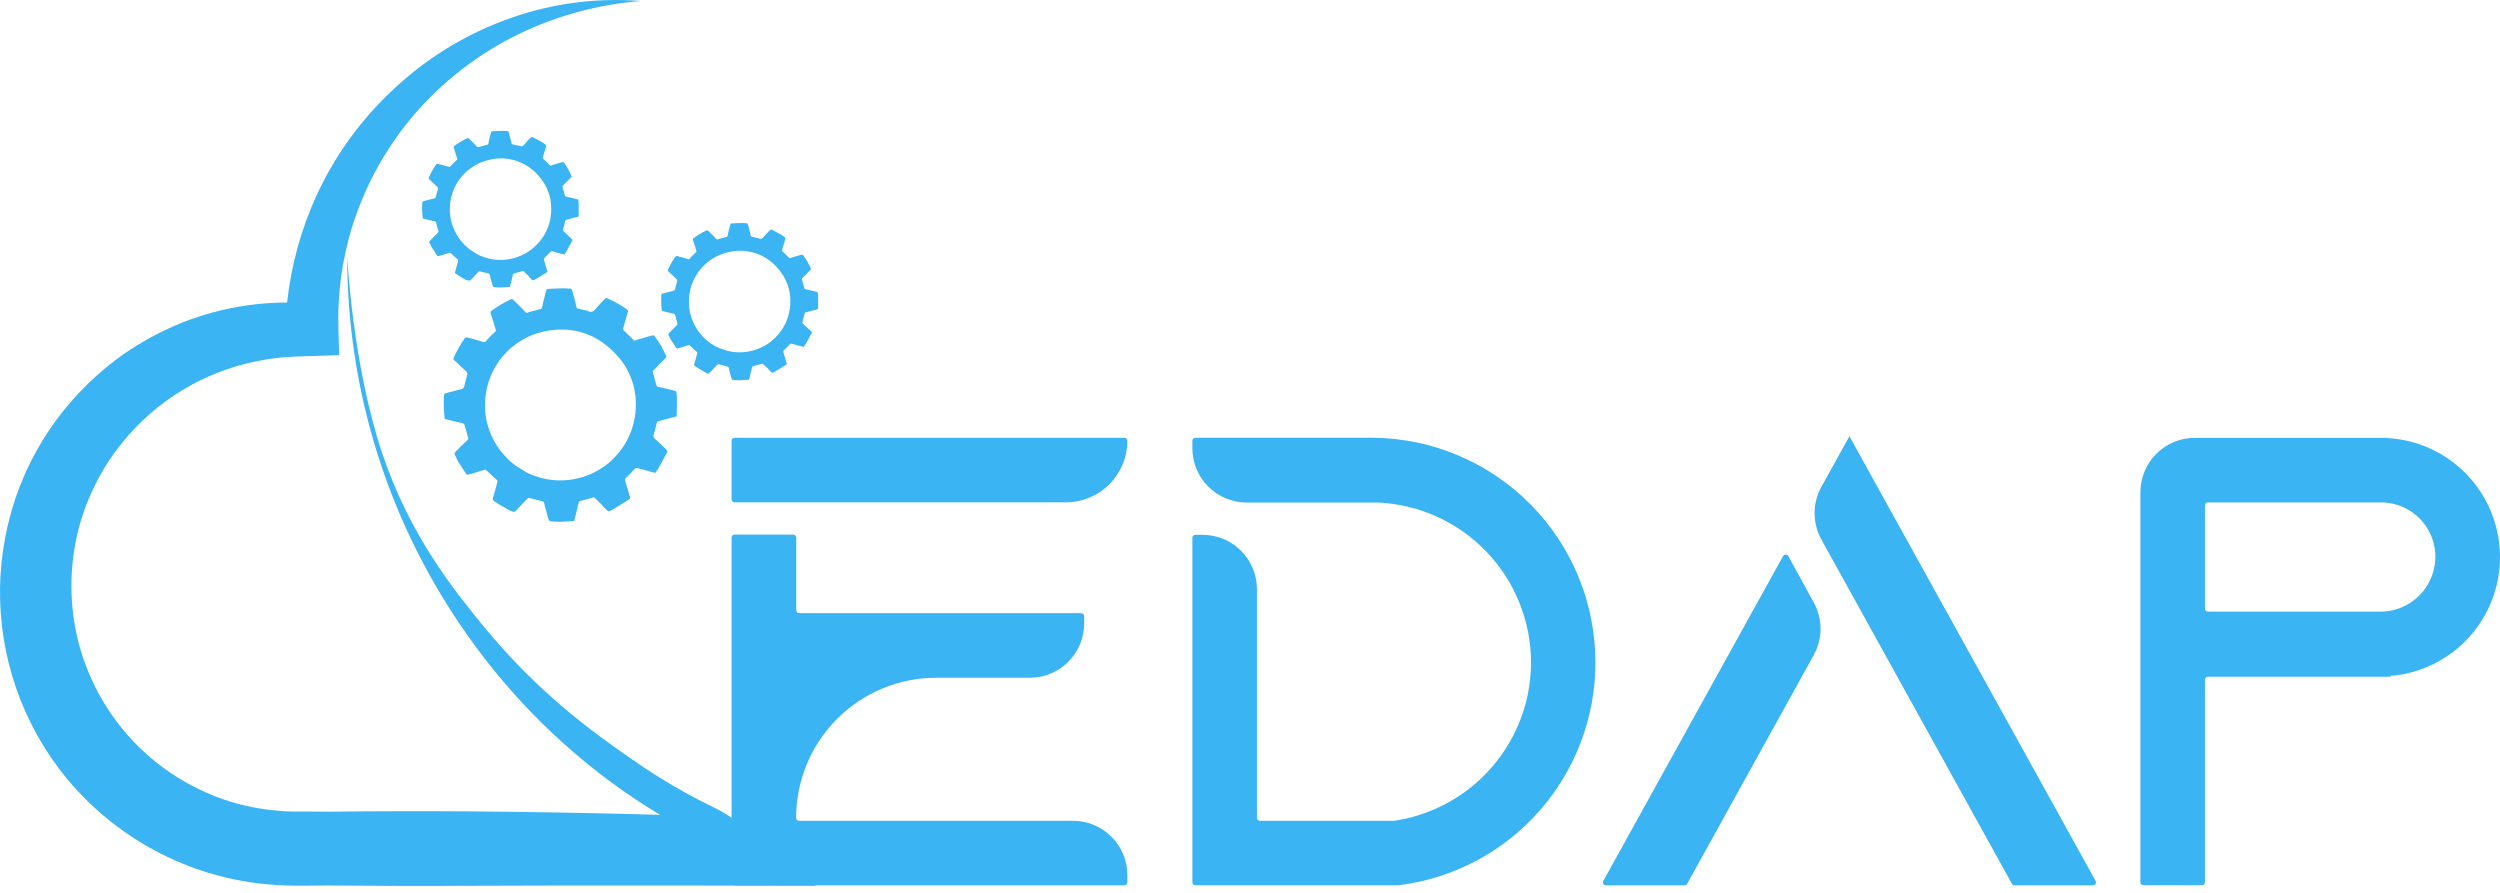 <svg width="154" height="55" viewBox="0 0 154 55" fill="none" xmlns="http://www.w3.org/2000/svg">
<path d="M44.157 49.831C42.309 48.945 40.537 47.907 38.861 46.726C36.622 45.169 33.171 42.727 29.727 38.506C28.02 36.414 25.257 33.026 23.549 27.938C21.698 22.396 21.389 15.776 21.389 15.791C21.379 24.172 23.981 32.349 28.833 39.183C31.281 42.65 34.27 45.7 37.688 48.217C38.643 48.92 39.639 49.578 40.659 50.193C36.758 50.084 32.854 50.014 28.95 49.981C26.021 49.96 23.093 49.967 20.163 50.001L18.982 49.99H18.519C18.364 49.99 18.199 49.99 18.077 49.99C17.811 49.977 17.542 49.99 17.278 49.954C17.014 49.918 16.747 49.916 16.485 49.876C16.223 49.836 15.959 49.802 15.699 49.751C14.655 49.558 13.638 49.241 12.67 48.806C10.718 47.942 8.991 46.64 7.623 45.002C6.258 43.361 5.287 41.431 4.782 39.358C4.287 37.269 4.272 35.095 4.74 33C4.974 31.952 5.334 30.936 5.811 29.973C6.28 29 6.863 28.086 7.546 27.249C9.63 24.677 12.545 22.911 15.79 22.256C16.332 22.145 16.881 22.063 17.432 22.011L18.278 21.96L19.206 21.931L20.896 21.878L20.848 20.295C20.789 18.508 20.978 16.722 21.41 14.987C21.41 15.247 21.397 15.509 21.399 15.769C21.399 15.492 21.41 15.218 21.419 14.943C21.579 14.304 21.773 13.675 22.002 13.058C22.867 10.703 24.174 8.536 25.853 6.672C27.577 4.778 29.644 3.228 31.945 2.102C34.311 0.96 36.869 0.267 39.488 0.061C36.792 -0.152 34.08 0.197 31.526 1.088C28.906 1.995 26.5 3.429 24.454 5.3C22.363 7.189 20.677 9.482 19.499 12.041C18.544 14.129 17.931 16.357 17.684 18.64H17.261C16.576 18.659 15.892 18.716 15.213 18.813C13.847 19.008 12.508 19.363 11.224 19.87C9.937 20.389 8.713 21.051 7.574 21.844C6.438 22.652 5.399 23.586 4.475 24.63C2.607 26.737 1.268 29.259 0.571 31.988C0.223 33.353 0.032 34.754 0.003 36.162C-0.072 40.452 1.381 44.628 4.103 47.944C5.916 50.135 8.217 51.872 10.821 53.017C12.118 53.59 13.48 54.007 14.877 54.257C15.226 54.323 15.574 54.378 15.934 54.416C16.293 54.454 16.635 54.492 16.99 54.515C17.346 54.539 17.696 54.545 18.047 54.556H18.998L20.182 54.545C23.11 54.572 26.039 54.585 28.966 54.564C35.855 54.524 50.26 54.564 50.26 54.564C50.277 54.579 45.944 50.692 44.157 49.831Z" fill="#3AB4F2"/>
<path d="M69.446 27.152C69.446 28.157 69.046 29.122 68.335 29.833C67.624 30.544 66.659 30.944 65.654 30.944H45.248C45.2 30.944 45.153 30.924 45.118 30.89C45.084 30.855 45.065 30.808 45.065 30.76V27.152C45.065 27.103 45.084 27.056 45.118 27.022C45.153 26.987 45.2 26.968 45.248 26.968H69.26C69.284 26.968 69.308 26.972 69.331 26.981C69.353 26.99 69.374 27.004 69.391 27.021C69.408 27.038 69.422 27.058 69.432 27.081C69.441 27.103 69.446 27.127 69.446 27.152ZM49.226 50.561H66.098C66.985 50.561 67.837 50.913 68.464 51.541C69.092 52.168 69.445 53.019 69.446 53.907V54.353C69.446 54.377 69.441 54.401 69.432 54.423C69.422 54.446 69.408 54.466 69.391 54.483C69.374 54.501 69.353 54.514 69.331 54.523C69.308 54.532 69.284 54.537 69.26 54.536H45.248C45.2 54.536 45.153 54.517 45.118 54.483C45.084 54.448 45.065 54.401 45.065 54.353V33.116C45.065 33.068 45.084 33.021 45.118 32.986C45.153 32.952 45.2 32.932 45.248 32.932H48.867C48.916 32.932 48.962 32.952 48.997 32.986C49.032 33.021 49.051 33.068 49.051 33.116V37.587C49.051 37.611 49.056 37.635 49.065 37.658C49.074 37.68 49.088 37.7 49.105 37.718C49.123 37.735 49.143 37.748 49.166 37.757C49.188 37.767 49.212 37.771 49.237 37.771H66.601C66.65 37.771 66.696 37.79 66.731 37.825C66.765 37.859 66.785 37.906 66.785 37.955V38.401C66.785 39.289 66.432 40.14 65.804 40.768C65.176 41.396 64.325 41.749 63.437 41.749H57.675C55.385 41.749 53.189 42.658 51.57 44.277C49.951 45.896 49.041 48.091 49.04 50.381C49.041 50.429 49.062 50.475 49.096 50.509C49.131 50.543 49.178 50.561 49.226 50.561Z" fill="#3AB4F2"/>
<path d="M98.278 40.806C98.281 44.181 97.049 47.44 94.814 49.969C92.579 52.498 89.496 54.122 86.146 54.534H73.635C73.586 54.534 73.539 54.515 73.504 54.48C73.469 54.446 73.45 54.399 73.449 54.35V33.129C73.45 33.08 73.469 33.033 73.504 32.999C73.539 32.964 73.586 32.945 73.635 32.945H74.079C74.967 32.945 75.818 33.298 76.446 33.926C77.074 34.554 77.427 35.405 77.427 36.293V50.374C77.427 50.399 77.431 50.423 77.44 50.446C77.449 50.468 77.463 50.489 77.48 50.506C77.497 50.523 77.517 50.537 77.54 50.546C77.562 50.556 77.587 50.56 77.611 50.56H85.882C87.876 50.264 89.732 49.365 91.201 47.984C92.67 46.603 93.681 44.805 94.1 42.833C94.239 42.166 94.31 41.487 94.311 40.806C94.308 38.267 93.326 35.827 91.571 33.992C89.815 32.158 87.42 31.071 84.884 30.956H76.797C75.909 30.956 75.058 30.604 74.43 29.976C73.802 29.349 73.45 28.498 73.449 27.61V27.149C73.45 27.1 73.469 27.054 73.504 27.019C73.539 26.985 73.586 26.965 73.635 26.965H84.601C88.243 27.006 91.721 28.482 94.282 31.072C96.842 33.662 98.278 37.157 98.276 40.8L98.278 40.806Z" fill="#3AB4F2"/>
<path d="M110.164 34.262L111.73 37.118C112.002 37.612 112.145 38.168 112.145 38.733C112.145 39.297 112.002 39.853 111.73 40.347L103.93 54.441C103.914 54.47 103.891 54.494 103.863 54.511C103.835 54.528 103.803 54.536 103.77 54.536H98.925C98.893 54.537 98.861 54.529 98.833 54.513C98.805 54.498 98.782 54.475 98.765 54.447C98.749 54.419 98.74 54.388 98.74 54.355C98.74 54.323 98.748 54.292 98.764 54.264L109.834 34.262C109.85 34.232 109.873 34.207 109.902 34.189C109.931 34.172 109.965 34.162 109.999 34.162C110.033 34.162 110.066 34.172 110.095 34.189C110.124 34.207 110.148 34.232 110.164 34.262ZM128.935 54.536H124.095C124.062 54.536 124.03 54.528 124.002 54.511C123.973 54.494 123.95 54.47 123.934 54.441L113.926 36.357L112.197 33.233C111.922 32.737 111.779 32.179 111.779 31.613C111.779 31.046 111.922 30.488 112.197 29.992L113.924 26.87L116.551 31.618L129.089 54.264C129.105 54.292 129.113 54.323 129.112 54.355C129.112 54.387 129.103 54.418 129.087 54.446C129.071 54.473 129.048 54.496 129.02 54.512C128.992 54.528 128.961 54.536 128.929 54.536H128.935Z" fill="#3AB4F2"/>
<path d="M147.227 41.639L147.282 41.687H136.009C135.96 41.688 135.914 41.708 135.879 41.743C135.845 41.777 135.825 41.824 135.825 41.873V54.344C135.825 54.393 135.806 54.44 135.772 54.474C135.737 54.509 135.69 54.528 135.642 54.528H132.033C131.985 54.528 131.938 54.509 131.903 54.474C131.869 54.44 131.85 54.393 131.85 54.344V30.32C131.85 29.432 132.202 28.581 132.829 27.953C133.457 27.326 134.308 26.973 135.196 26.972H147.051V26.983C148.912 27.083 150.665 27.887 151.955 29.231C153.245 30.576 153.976 32.361 153.999 34.224C154.023 36.087 153.338 37.889 152.082 39.266C150.827 40.643 149.095 41.491 147.237 41.639H147.227ZM149.854 33.256C149.632 32.577 149.198 31.987 148.617 31.572C148.035 31.157 147.336 30.939 146.622 30.95C146.548 30.95 146.476 30.95 146.411 30.95C146.393 30.948 146.375 30.948 146.358 30.95H136.009C135.961 30.95 135.914 30.969 135.879 31.004C135.845 31.038 135.825 31.085 135.825 31.134V37.492C135.825 37.541 135.845 37.587 135.879 37.622C135.914 37.656 135.961 37.676 136.009 37.676H146.647C147.18 37.674 147.704 37.546 148.177 37.304C148.651 37.061 149.06 36.71 149.373 36.28C149.685 35.849 149.891 35.351 149.975 34.825C150.059 34.3 150.017 33.762 149.854 33.256Z" fill="#3AB4F2"/>
<path d="M31.382 31.44L30.719 31.053C30.628 30.999 30.541 30.931 30.448 30.878C30.41 30.86 30.38 30.828 30.366 30.788C30.351 30.749 30.353 30.705 30.37 30.667C30.452 30.377 30.53 30.085 30.611 29.794C30.666 29.597 30.666 29.597 30.492 29.46L29.905 28.921L29.159 29.151C29.072 29.174 28.983 29.194 28.899 29.225C28.88 29.235 28.86 29.241 28.839 29.243C28.818 29.245 28.797 29.242 28.777 29.235C28.758 29.229 28.739 29.218 28.724 29.204C28.708 29.19 28.696 29.172 28.687 29.153C28.561 28.942 28.43 28.754 28.301 28.553C28.279 28.521 28.254 28.49 28.231 28.46L28.041 28.061C27.975 27.919 27.975 27.919 28.081 27.811L28.379 27.507L28.802 27.103C28.823 27.085 28.837 27.06 28.844 27.032C28.85 27.005 28.847 26.977 28.835 26.951C28.764 26.706 28.692 26.458 28.624 26.209C28.618 26.17 28.599 26.134 28.57 26.108C28.542 26.081 28.505 26.064 28.465 26.061C28.309 26.029 28.155 25.993 27.998 25.957L27.398 25.809C27.336 25.328 27.319 24.842 27.349 24.357C27.352 24.321 27.368 24.286 27.393 24.26C27.419 24.233 27.453 24.216 27.489 24.212C27.798 24.136 28.104 24.047 28.415 23.975C28.466 23.967 28.514 23.942 28.549 23.903C28.584 23.865 28.604 23.815 28.607 23.763C28.651 23.552 28.709 23.341 28.772 23.117C28.791 23.072 28.794 23.023 28.781 22.976C28.768 22.93 28.739 22.889 28.7 22.861C28.468 22.649 28.244 22.438 28.017 22.227C27.91 22.125 27.91 22.121 27.967 21.992C28.146 21.603 28.358 21.229 28.601 20.876C28.62 20.84 28.653 20.812 28.692 20.797C28.731 20.783 28.773 20.783 28.812 20.798C28.939 20.834 29.066 20.861 29.193 20.893L29.256 20.914L29.431 20.961C29.535 20.992 29.643 21.022 29.74 21.056C29.762 21.067 29.785 21.073 29.81 21.073C29.834 21.074 29.858 21.07 29.881 21.061C29.903 21.052 29.923 21.039 29.94 21.021C29.957 21.004 29.97 20.983 29.979 20.961L30.129 20.796L30.19 20.732L30.452 20.481C30.522 20.443 30.571 20.401 30.539 20.305C30.44 19.993 30.349 19.671 30.247 19.363C30.205 19.232 30.205 19.198 30.315 19.118C30.66 18.867 31.027 18.649 31.412 18.467C31.549 18.403 31.552 18.403 31.661 18.513L32.137 18.976C32.192 19.039 32.245 19.103 32.304 19.162C32.435 19.297 32.435 19.295 32.615 19.217L33.285 19.041C33.312 19.037 33.338 19.024 33.358 19.005C33.377 18.985 33.39 18.959 33.395 18.932C33.424 18.798 33.452 18.667 33.479 18.534L33.625 17.976C33.667 17.813 33.667 17.803 33.822 17.794C34.115 17.775 34.411 17.765 34.707 17.759C34.821 17.759 34.935 17.771 35.047 17.777C35.223 17.777 35.221 17.777 35.259 17.949C35.286 18.052 35.32 18.16 35.35 18.259C35.403 18.471 35.46 18.682 35.508 18.906C35.513 18.937 35.529 18.965 35.552 18.985C35.575 19.006 35.604 19.018 35.635 19.02C35.825 19.058 36.011 19.105 36.202 19.147L36.231 19.164C36.265 19.185 36.303 19.2 36.343 19.206C36.383 19.213 36.424 19.211 36.463 19.202C36.502 19.193 36.539 19.176 36.572 19.152C36.605 19.129 36.633 19.099 36.654 19.065C36.834 18.853 37.039 18.642 37.235 18.441C37.334 18.338 37.339 18.338 37.47 18.399C37.86 18.576 38.232 18.788 38.584 19.033C38.625 19.07 38.662 19.11 38.696 19.154C38.594 19.509 38.495 19.864 38.391 20.21C38.382 20.243 38.383 20.277 38.395 20.309C38.407 20.341 38.428 20.367 38.457 20.386C38.615 20.532 38.77 20.684 38.924 20.834C38.977 20.885 39.023 20.94 39.074 20.992L39.245 20.929L40.091 20.688C40.273 20.635 40.275 20.631 40.382 20.785C40.49 20.94 40.594 21.117 40.714 21.282C40.845 21.511 40.96 21.748 41.059 21.992L40.201 22.867C40.279 23.151 40.355 23.43 40.429 23.713C40.434 23.743 40.449 23.771 40.472 23.793C40.494 23.815 40.523 23.829 40.554 23.833L41.135 23.964C41.276 24 41.416 24.04 41.558 24.07C41.591 24.074 41.622 24.09 41.644 24.115C41.666 24.141 41.677 24.174 41.676 24.207C41.676 24.292 41.689 24.374 41.697 24.459C41.697 24.799 41.697 25.142 41.687 25.482C41.687 25.655 41.687 25.657 41.517 25.693C41.209 25.776 40.9 25.858 40.592 25.934C40.553 25.94 40.517 25.959 40.49 25.988C40.463 26.017 40.447 26.053 40.444 26.093C40.395 26.321 40.338 26.547 40.268 26.769C40.249 26.813 40.245 26.861 40.257 26.907C40.269 26.953 40.296 26.994 40.334 27.023C40.566 27.234 40.792 27.445 41.019 27.669C41.129 27.775 41.137 27.782 41.065 27.917C40.898 28.234 40.725 28.551 40.549 28.86C40.494 28.953 40.433 29.043 40.368 29.13L40.194 29.088C39.896 29.008 39.6 28.929 39.304 28.843C39.262 28.828 39.216 28.827 39.173 28.84C39.13 28.852 39.093 28.879 39.066 28.915C38.915 29.085 38.756 29.248 38.588 29.403C38.549 29.431 38.521 29.471 38.509 29.517C38.496 29.564 38.499 29.612 38.518 29.656C38.607 29.927 38.687 30.2 38.765 30.474C38.833 30.718 38.877 30.686 38.632 30.842C38.332 31.037 38.019 31.214 37.713 31.4L37.675 31.432C37.652 31.435 37.63 31.441 37.609 31.449C37.591 31.464 37.569 31.475 37.546 31.481C37.523 31.487 37.499 31.488 37.475 31.484C37.452 31.48 37.429 31.47 37.41 31.457C37.39 31.443 37.374 31.425 37.362 31.404C37.302 31.338 37.238 31.276 37.17 31.218L37.138 31.187C37.138 31.17 37.138 31.149 37.125 31.138C36.95 30.969 36.772 30.802 36.59 30.631C36.337 30.701 36.071 30.781 35.8 30.842C35.758 30.846 35.719 30.865 35.689 30.894C35.658 30.923 35.639 30.961 35.633 31.003C35.576 31.265 35.513 31.525 35.451 31.785C35.428 31.882 35.398 31.979 35.369 32.091L34.496 32.148L34.12 32.129H34.103C33.817 32.104 33.817 32.102 33.743 31.831C33.688 31.631 33.631 31.43 33.576 31.229C33.557 31.146 33.54 31.062 33.521 30.98C33.517 30.954 33.505 30.931 33.486 30.914C33.467 30.896 33.443 30.885 33.418 30.882C33.158 30.819 32.9 30.753 32.64 30.684C32.613 30.674 32.584 30.673 32.557 30.68C32.529 30.687 32.504 30.702 32.486 30.724C32.456 30.758 32.422 30.789 32.391 30.821C32.179 31.032 31.98 31.244 31.78 31.468C31.769 31.485 31.754 31.499 31.738 31.51C31.721 31.521 31.702 31.529 31.683 31.532C31.663 31.536 31.643 31.536 31.623 31.532C31.603 31.528 31.585 31.52 31.568 31.508C31.508 31.481 31.446 31.458 31.382 31.44ZM33.029 29.341C33.071 29.356 33.111 29.375 33.156 29.39C33.852 29.603 34.588 29.65 35.306 29.526C36.023 29.403 36.702 29.113 37.287 28.679C37.872 28.245 38.346 27.68 38.673 27.029C39 26.379 39.169 25.66 39.167 24.932C39.183 23.812 38.771 22.728 38.015 21.901C36.791 20.546 35.267 20.046 33.483 20.422C32.515 20.639 31.643 21.162 30.996 21.914C30.349 22.666 29.961 23.607 29.89 24.596C29.84 25.204 29.912 25.815 30.102 26.394C30.292 26.973 30.597 27.508 30.998 27.968C31.325 28.365 31.724 28.696 32.175 28.944C32.437 29.121 32.725 29.256 33.029 29.344V29.341Z" fill="#3AB4F2"/>
<path d="M43.45 22.941C43.302 22.854 43.151 22.77 43.004 22.681C42.942 22.645 42.885 22.599 42.822 22.563C42.809 22.557 42.797 22.549 42.787 22.538C42.777 22.528 42.77 22.516 42.765 22.502C42.76 22.489 42.758 22.474 42.758 22.46C42.759 22.446 42.763 22.432 42.769 22.419C42.824 22.225 42.877 22.028 42.932 21.831C42.968 21.698 42.968 21.698 42.851 21.607L42.456 21.25L41.955 21.404C41.896 21.417 41.837 21.434 41.78 21.453C41.767 21.46 41.754 21.465 41.739 21.466C41.725 21.467 41.711 21.466 41.697 21.461C41.683 21.456 41.671 21.449 41.66 21.439C41.65 21.43 41.642 21.418 41.636 21.404C41.551 21.269 41.463 21.136 41.376 21.003C41.361 20.98 41.344 20.961 41.33 20.939C41.287 20.849 41.243 20.76 41.201 20.671C41.158 20.582 41.158 20.576 41.228 20.504L41.429 20.293L41.71 20.02C41.724 20.008 41.734 19.991 41.737 19.973C41.741 19.954 41.739 19.936 41.731 19.919C41.682 19.754 41.634 19.587 41.596 19.42C41.592 19.393 41.579 19.369 41.559 19.351C41.54 19.333 41.515 19.322 41.488 19.32L41.175 19.251L40.772 19.151C40.729 18.828 40.718 18.501 40.738 18.175C40.739 18.15 40.749 18.127 40.766 18.109C40.783 18.091 40.806 18.08 40.831 18.078C41.042 18.025 41.254 17.965 41.465 17.917C41.498 17.912 41.529 17.896 41.553 17.871C41.576 17.847 41.59 17.815 41.594 17.782C41.624 17.635 41.661 17.491 41.706 17.348C41.718 17.318 41.719 17.285 41.71 17.253C41.702 17.222 41.683 17.195 41.657 17.175C41.501 17.033 41.349 16.887 41.196 16.742C41.127 16.674 41.124 16.672 41.165 16.583C41.283 16.321 41.425 16.07 41.587 15.833C41.601 15.808 41.623 15.789 41.649 15.779C41.676 15.77 41.705 15.771 41.731 15.782C41.816 15.805 41.902 15.824 41.987 15.845L42.031 15.858L42.15 15.89L42.361 15.953C42.376 15.961 42.392 15.965 42.408 15.966C42.424 15.967 42.441 15.964 42.456 15.958C42.471 15.952 42.485 15.943 42.496 15.931C42.508 15.919 42.516 15.905 42.522 15.89L42.621 15.78L42.663 15.738L42.839 15.569C42.885 15.541 42.919 15.514 42.898 15.45C42.83 15.239 42.769 15.027 42.701 14.816C42.672 14.727 42.674 14.706 42.748 14.651C42.979 14.482 43.226 14.335 43.486 14.214C43.576 14.171 43.578 14.171 43.653 14.245L43.972 14.556C44.01 14.598 44.046 14.641 44.084 14.681C44.172 14.772 44.172 14.772 44.295 14.717L44.745 14.601C44.764 14.598 44.781 14.589 44.794 14.576C44.808 14.562 44.816 14.545 44.819 14.527L44.876 14.26C44.91 14.133 44.942 14.009 44.976 13.884C45.01 13.759 45.003 13.768 45.107 13.761C45.305 13.749 45.504 13.742 45.703 13.738C45.779 13.738 45.855 13.738 45.931 13.751C46.049 13.751 46.047 13.751 46.079 13.865C46.098 13.935 46.119 14.005 46.14 14.076C46.176 14.22 46.212 14.366 46.246 14.51C46.25 14.53 46.26 14.549 46.275 14.563C46.29 14.577 46.31 14.586 46.331 14.588C46.459 14.613 46.586 14.645 46.713 14.672L46.732 14.685C46.779 14.713 46.836 14.722 46.89 14.71C46.943 14.697 46.99 14.664 47.02 14.617C47.14 14.47 47.28 14.336 47.411 14.195C47.478 14.125 47.48 14.125 47.569 14.165C47.83 14.284 48.081 14.425 48.317 14.588C48.345 14.612 48.37 14.64 48.391 14.67L48.18 15.385C48.174 15.407 48.175 15.43 48.182 15.451C48.191 15.473 48.205 15.491 48.224 15.503C48.33 15.602 48.436 15.704 48.537 15.805C48.573 15.839 48.605 15.875 48.639 15.911L48.753 15.869L49.315 15.706C49.438 15.67 49.44 15.668 49.512 15.771C49.584 15.875 49.66 15.983 49.733 16.105C49.821 16.26 49.899 16.419 49.966 16.583L49.387 17.169C49.44 17.359 49.49 17.547 49.541 17.735C49.544 17.756 49.554 17.775 49.569 17.79C49.584 17.805 49.603 17.814 49.624 17.817C49.755 17.845 49.886 17.877 50.017 17.906C50.11 17.93 50.205 17.957 50.3 17.976C50.323 17.978 50.344 17.989 50.359 18.006C50.374 18.024 50.382 18.046 50.38 18.069C50.38 18.124 50.391 18.181 50.395 18.238C50.395 18.466 50.395 18.697 50.395 18.925C50.395 19.044 50.395 19.044 50.279 19.071C50.068 19.126 49.856 19.183 49.657 19.234C49.631 19.237 49.607 19.25 49.589 19.269C49.571 19.288 49.56 19.313 49.558 19.339C49.526 19.494 49.486 19.646 49.44 19.796C49.427 19.826 49.424 19.859 49.433 19.89C49.441 19.921 49.46 19.948 49.486 19.967C49.641 20.109 49.793 20.255 49.945 20.39C50.019 20.462 50.025 20.466 49.977 20.557C49.865 20.768 49.748 20.98 49.63 21.191C49.594 21.254 49.55 21.311 49.507 21.373L49.391 21.343C49.18 21.29 48.992 21.238 48.793 21.178C48.765 21.168 48.733 21.166 48.704 21.175C48.675 21.184 48.65 21.202 48.632 21.227C48.531 21.341 48.421 21.451 48.311 21.555C48.285 21.574 48.267 21.601 48.259 21.632C48.25 21.663 48.252 21.696 48.264 21.726C48.324 21.907 48.379 22.091 48.429 22.275C48.48 22.459 48.505 22.417 48.341 22.523C48.14 22.654 47.928 22.774 47.723 22.899L47.696 22.92C47.682 22.922 47.667 22.926 47.654 22.93C47.641 22.941 47.627 22.949 47.611 22.953C47.596 22.957 47.579 22.958 47.563 22.955C47.547 22.952 47.532 22.946 47.519 22.937C47.506 22.927 47.495 22.915 47.487 22.901C47.449 22.854 47.4 22.819 47.358 22.776L47.337 22.755C47.337 22.755 47.337 22.73 47.326 22.721L46.965 22.4C46.791 22.447 46.614 22.501 46.432 22.544C46.404 22.547 46.378 22.559 46.358 22.579C46.338 22.598 46.324 22.624 46.32 22.651C46.282 22.827 46.24 23.002 46.197 23.178C46.18 23.243 46.161 23.309 46.142 23.389L45.555 23.427L45.301 23.415H45.274C45.081 23.398 45.084 23.398 45.033 23.214L44.919 22.81C44.919 22.753 44.895 22.698 44.883 22.641C44.88 22.624 44.872 22.609 44.86 22.598C44.847 22.586 44.832 22.579 44.815 22.578C44.64 22.535 44.464 22.489 44.291 22.442C44.273 22.435 44.253 22.434 44.235 22.439C44.216 22.444 44.199 22.455 44.187 22.47L44.124 22.535C43.986 22.681 43.847 22.823 43.701 22.971C43.686 22.993 43.663 23.008 43.637 23.013C43.611 23.018 43.584 23.013 43.562 22.998C43.526 22.976 43.488 22.957 43.45 22.941ZM44.557 21.529L44.642 21.563C45.112 21.71 45.611 21.742 46.096 21.656C46.824 21.53 47.483 21.15 47.957 20.584C48.431 20.018 48.689 19.302 48.685 18.564C48.695 17.811 48.418 17.082 47.909 16.526C47.546 16.092 47.067 15.769 46.529 15.593C45.99 15.418 45.413 15.398 44.864 15.535C44.21 15.68 43.622 16.033 43.186 16.541C42.75 17.049 42.49 17.684 42.446 18.352C42.411 18.761 42.459 19.172 42.587 19.562C42.715 19.951 42.92 20.311 43.19 20.62C43.41 20.887 43.678 21.109 43.98 21.278C44.159 21.388 44.353 21.471 44.557 21.523V21.529Z" fill="#3AB4F2"/>
<path d="M28.721 17.251C28.573 17.164 28.423 17.08 28.275 16.991C28.214 16.955 28.157 16.909 28.093 16.873C28.081 16.867 28.069 16.858 28.059 16.848C28.049 16.837 28.042 16.825 28.037 16.812C28.032 16.799 28.03 16.784 28.03 16.77C28.031 16.756 28.035 16.742 28.041 16.729C28.096 16.535 28.148 16.338 28.203 16.141C28.239 16.008 28.239 16.008 28.123 15.917L27.73 15.56L27.229 15.714C27.17 15.727 27.111 15.744 27.053 15.763C27.041 15.77 27.027 15.775 27.013 15.776C26.999 15.777 26.984 15.776 26.971 15.771C26.957 15.767 26.945 15.759 26.934 15.749C26.924 15.739 26.915 15.728 26.91 15.714C26.825 15.579 26.736 15.446 26.65 15.311L26.603 15.247L26.474 14.981C26.43 14.886 26.432 14.886 26.502 14.814L26.703 14.603L26.984 14.33C26.998 14.318 27.007 14.301 27.011 14.283C27.015 14.264 27.013 14.245 27.005 14.229C26.956 14.064 26.908 13.897 26.87 13.73C26.865 13.704 26.852 13.679 26.833 13.661C26.813 13.643 26.788 13.632 26.762 13.63C26.658 13.609 26.55 13.584 26.449 13.559L26.045 13.461C26.003 13.138 25.991 12.811 26.012 12.485C26.013 12.46 26.023 12.437 26.04 12.419C26.057 12.401 26.08 12.39 26.105 12.387C26.316 12.335 26.527 12.275 26.728 12.227C26.762 12.222 26.792 12.206 26.816 12.181C26.839 12.157 26.854 12.125 26.857 12.092C26.889 11.946 26.927 11.8 26.969 11.669C26.981 11.639 26.982 11.605 26.974 11.574C26.965 11.543 26.946 11.515 26.92 11.496C26.764 11.354 26.612 11.208 26.46 11.062C26.39 10.992 26.388 10.99 26.428 10.904C26.547 10.642 26.688 10.391 26.851 10.153C26.864 10.128 26.886 10.109 26.912 10.099C26.939 10.089 26.968 10.09 26.994 10.101C27.081 10.126 27.166 10.145 27.252 10.166L27.294 10.179L27.413 10.21L27.624 10.274C27.639 10.281 27.655 10.286 27.671 10.287C27.687 10.288 27.704 10.285 27.719 10.279C27.734 10.273 27.748 10.264 27.759 10.252C27.771 10.24 27.779 10.226 27.785 10.21L27.884 10.101L27.927 10.058L28.102 9.889C28.148 9.862 28.182 9.834 28.161 9.771C28.093 9.559 28.032 9.348 27.965 9.137C27.935 9.048 27.937 9.027 28.011 8.972C28.242 8.803 28.489 8.656 28.749 8.534C28.84 8.49 28.842 8.492 28.916 8.566L29.235 8.877C29.273 8.919 29.309 8.961 29.347 9.001C29.436 9.092 29.436 9.09 29.558 9.037L30.008 8.921C30.027 8.918 30.044 8.909 30.058 8.896C30.071 8.883 30.079 8.866 30.082 8.847L30.14 8.581L30.239 8.202C30.266 8.095 30.266 8.088 30.37 8.082C30.569 8.069 30.767 8.063 30.966 8.059C31.042 8.059 31.118 8.059 31.194 8.071C31.313 8.071 31.311 8.071 31.342 8.186C31.361 8.255 31.382 8.325 31.404 8.397C31.439 8.541 31.475 8.686 31.509 8.82C31.513 8.84 31.523 8.859 31.539 8.873C31.554 8.887 31.573 8.896 31.594 8.898C31.723 8.923 31.849 8.955 31.976 8.982H31.995C32.042 9.011 32.099 9.02 32.152 9.008C32.206 8.996 32.253 8.963 32.283 8.917C32.403 8.769 32.543 8.636 32.674 8.494C32.741 8.424 32.743 8.424 32.832 8.465C33.094 8.583 33.344 8.724 33.581 8.887C33.608 8.912 33.633 8.939 33.654 8.97L33.443 9.684C33.437 9.706 33.438 9.729 33.446 9.751C33.454 9.772 33.468 9.79 33.488 9.803C33.593 9.9 33.699 10.014 33.8 10.103C33.836 10.139 33.868 10.175 33.902 10.21L34.016 10.168L34.578 10.005C34.701 9.969 34.703 9.967 34.775 10.071C34.847 10.175 34.923 10.282 34.986 10.405C35.074 10.559 35.151 10.719 35.219 10.883L34.639 11.468C34.692 11.658 34.743 11.846 34.794 12.034C34.797 12.055 34.807 12.074 34.822 12.089C34.836 12.103 34.856 12.112 34.876 12.115L35.269 12.204C35.362 12.229 35.458 12.254 35.553 12.275C35.564 12.276 35.575 12.279 35.585 12.284C35.596 12.29 35.605 12.297 35.612 12.305C35.62 12.314 35.625 12.324 35.629 12.335C35.632 12.346 35.634 12.357 35.633 12.368C35.633 12.424 35.644 12.48 35.648 12.538C35.648 12.766 35.648 12.996 35.648 13.225C35.648 13.341 35.648 13.343 35.532 13.37L34.91 13.533C34.884 13.537 34.86 13.549 34.842 13.569C34.824 13.588 34.813 13.613 34.811 13.639C34.779 13.793 34.739 13.945 34.692 14.095C34.68 14.125 34.677 14.157 34.686 14.188C34.694 14.219 34.713 14.246 34.739 14.264C34.893 14.406 35.045 14.554 35.197 14.7C35.272 14.772 35.278 14.776 35.229 14.865C35.117 15.076 35.001 15.287 34.883 15.499C34.847 15.56 34.802 15.617 34.76 15.681L34.644 15.651C34.443 15.596 34.244 15.543 34.046 15.486C34.017 15.475 33.986 15.474 33.957 15.483C33.928 15.492 33.903 15.51 33.885 15.535C33.783 15.649 33.674 15.759 33.564 15.862C33.538 15.882 33.519 15.909 33.511 15.94C33.502 15.971 33.505 16.004 33.517 16.034C33.576 16.215 33.631 16.399 33.682 16.583C33.733 16.767 33.758 16.725 33.593 16.831C33.392 16.962 33.181 17.082 32.976 17.207L32.949 17.228C32.934 17.23 32.92 17.234 32.906 17.238C32.894 17.249 32.879 17.256 32.864 17.26C32.848 17.264 32.832 17.265 32.816 17.262C32.8 17.259 32.785 17.253 32.772 17.244C32.759 17.235 32.748 17.223 32.739 17.209C32.699 17.165 32.656 17.123 32.61 17.084L32.589 17.063C32.589 17.05 32.589 17.035 32.589 17.029L32.232 16.689C32.059 16.735 31.881 16.79 31.699 16.833C31.671 16.836 31.645 16.848 31.625 16.867C31.605 16.887 31.591 16.913 31.587 16.94C31.549 17.116 31.507 17.291 31.465 17.465C31.448 17.532 31.429 17.598 31.41 17.676L30.822 17.714L30.569 17.701H30.558C30.366 17.684 30.368 17.684 30.317 17.49L30.203 17.086C30.203 17.029 30.18 16.974 30.167 16.917C30.164 16.901 30.156 16.885 30.144 16.873C30.132 16.862 30.116 16.854 30.099 16.852C29.924 16.809 29.748 16.765 29.575 16.718C29.557 16.712 29.538 16.71 29.519 16.715C29.5 16.72 29.484 16.731 29.472 16.746L29.408 16.811C29.271 16.955 29.131 17.099 28.996 17.247C28.989 17.258 28.979 17.267 28.968 17.274C28.957 17.282 28.945 17.287 28.932 17.289C28.919 17.291 28.905 17.291 28.892 17.288C28.88 17.285 28.867 17.28 28.857 17.272C28.812 17.262 28.767 17.255 28.721 17.251ZM29.829 15.839L29.913 15.873C30.384 16.019 30.883 16.05 31.367 15.964C32.095 15.839 32.754 15.46 33.228 14.894C33.702 14.329 33.961 13.614 33.957 12.876C33.968 12.122 33.69 11.392 33.181 10.836C32.817 10.403 32.338 10.08 31.8 9.905C31.261 9.73 30.685 9.71 30.135 9.847C29.485 9.991 28.898 10.342 28.463 10.846C28.027 11.35 27.766 11.981 27.717 12.645C27.683 13.054 27.731 13.465 27.859 13.855C27.987 14.245 28.192 14.604 28.461 14.913C28.682 15.18 28.95 15.402 29.252 15.571C29.429 15.69 29.624 15.78 29.829 15.839Z" fill="#3AB4F2"/>
</svg>
